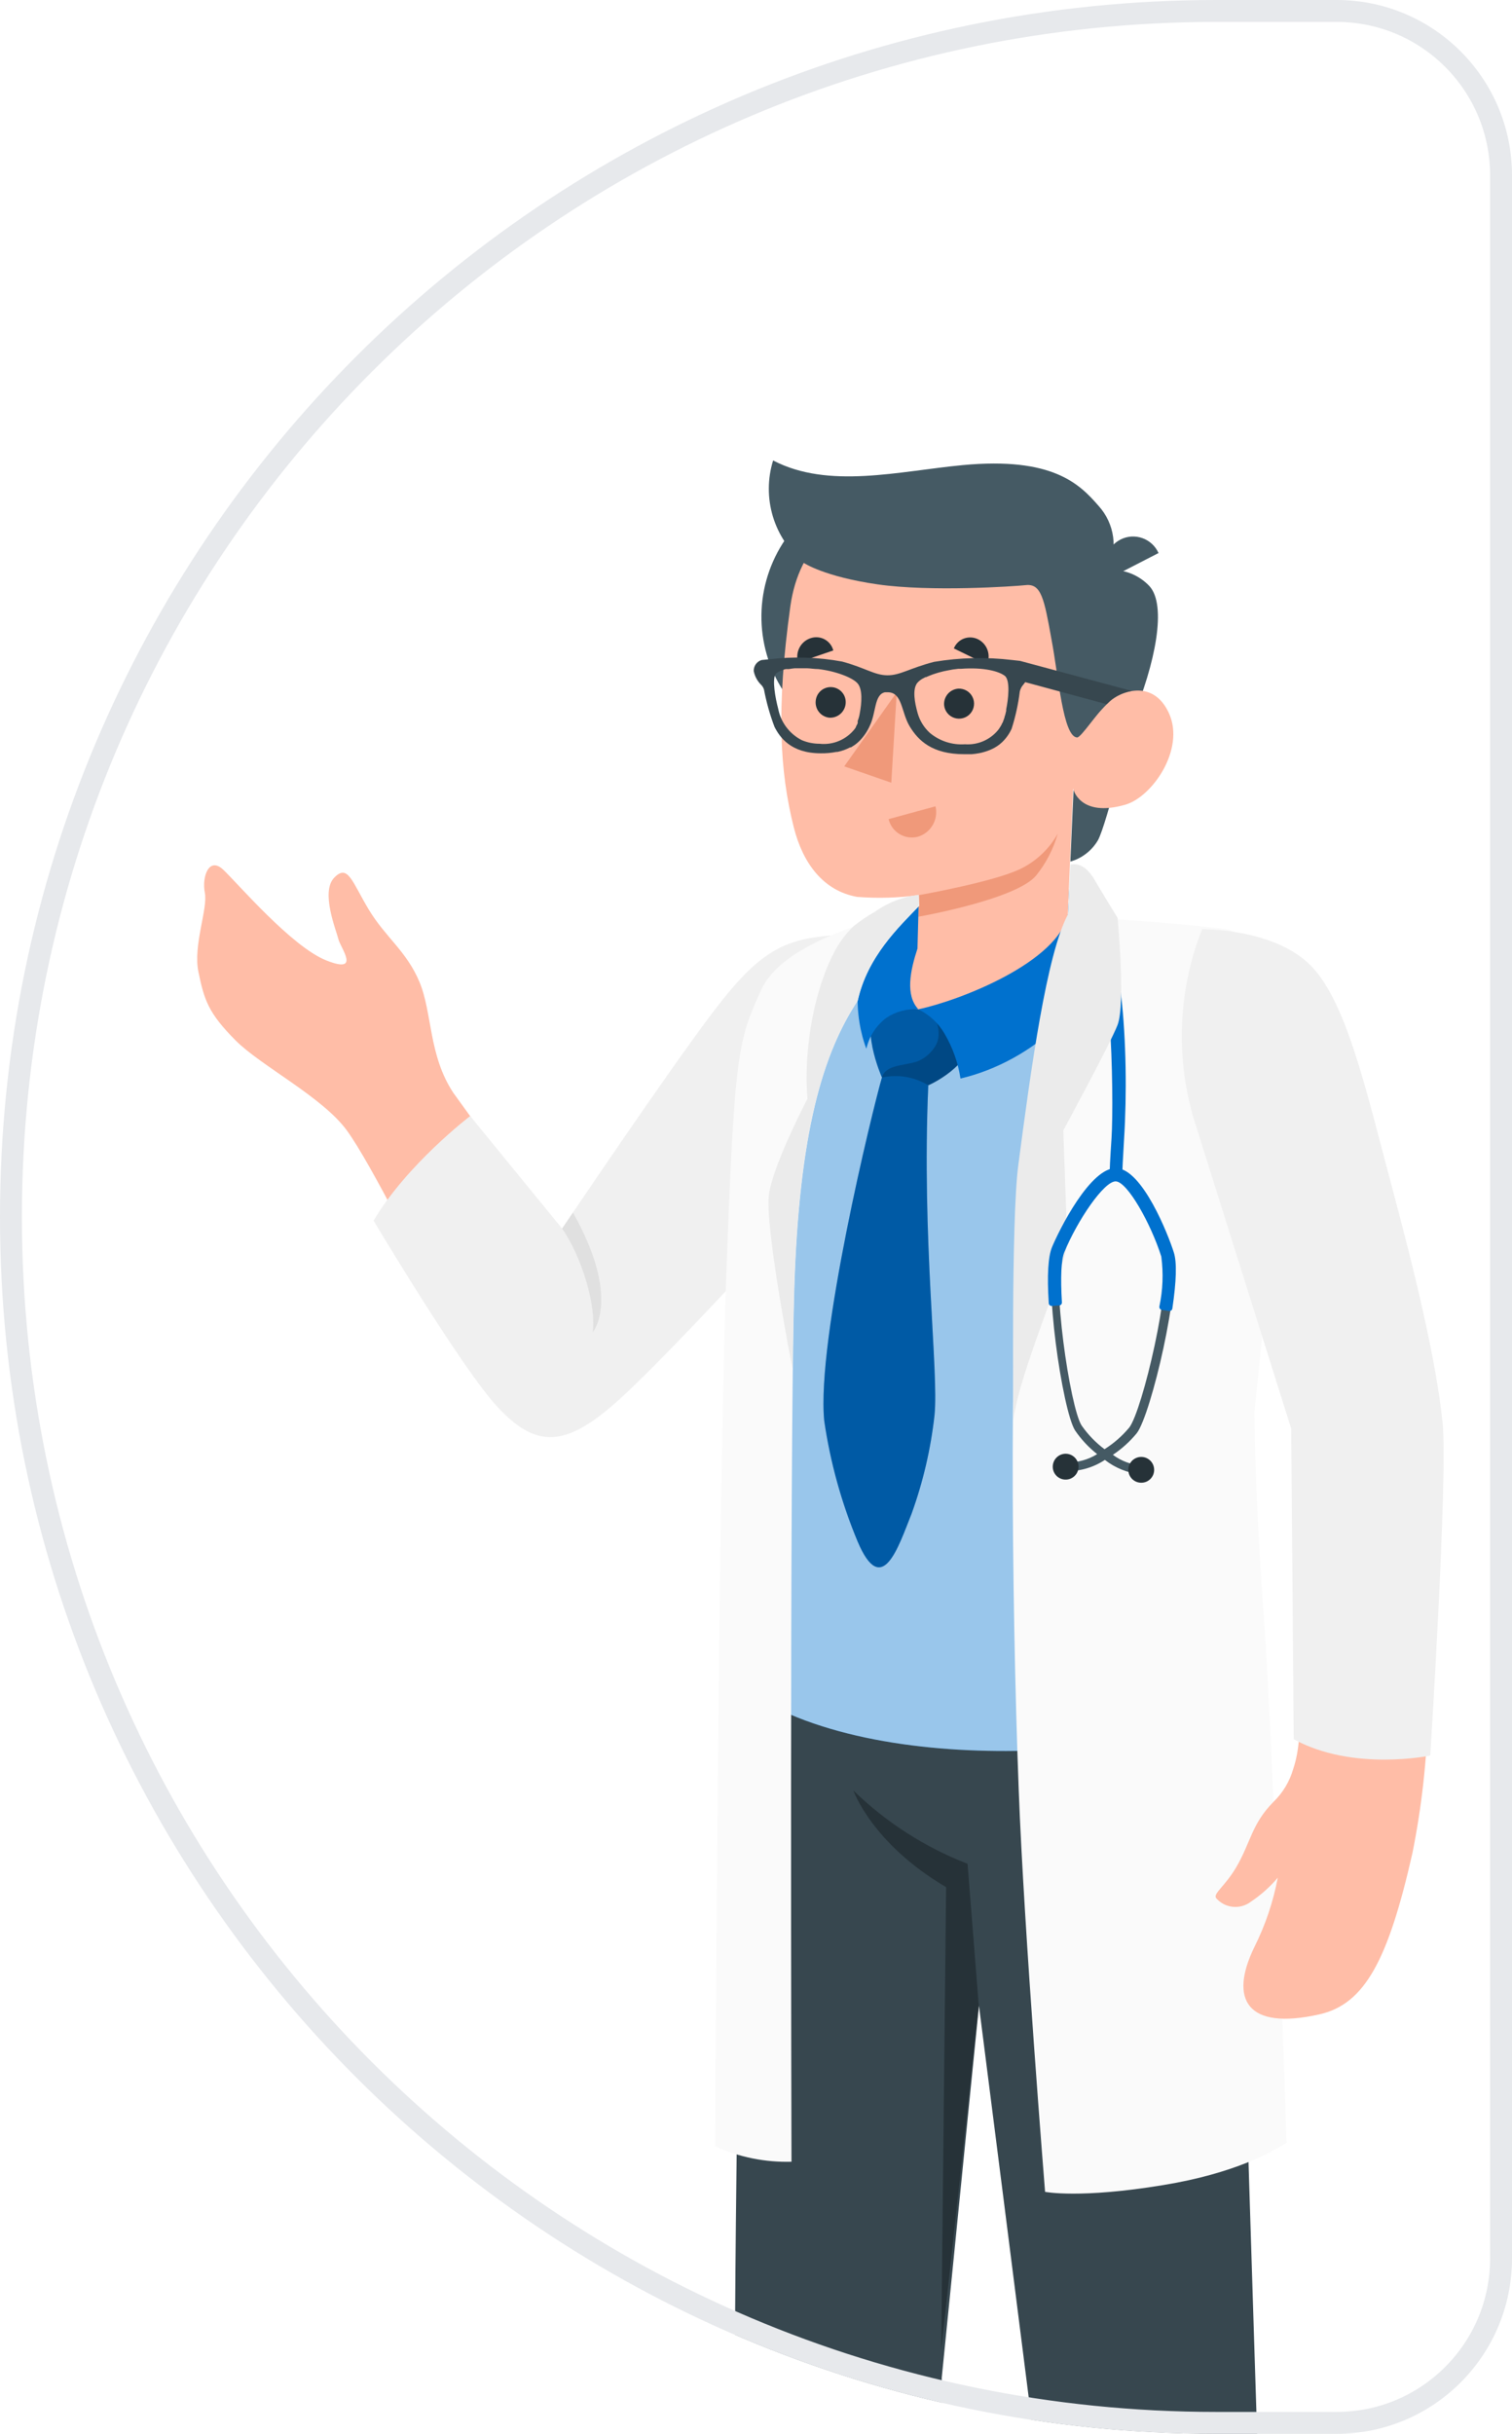 <svg width="69" height="111" viewBox="0 0 69 111" fill="none" xmlns="http://www.w3.org/2000/svg">
<g clip-path="url(#clip0_3295_18519)">
<path d="M0 55.5C0 24.848 24.848 0 55.5 0H61C65.418 0 69 3.582 69 8V103C69 107.418 65.418 111 61 111H55.5C24.848 111 0 86.152 0 55.5Z" fill="white"/>
<g filter="url(#filter0_d_3295_18519)">
<path d="M31.575 57.98C34.048 55.432 38.155 49.489 38.155 49.489L40.688 40.73C40.748 40.754 39.397 40.758 38.989 40.73C36.252 40.914 35.446 41.13 33.743 43.01C32.393 44.488 27.396 52.258 25.601 54.63L20.688 47.842C19.55 46.119 19.734 44.192 19.141 42.781C18.548 41.371 17.595 40.754 16.829 39.483C16.064 38.213 15.88 37.38 15.251 38.029C14.621 38.678 15.347 40.433 15.443 40.834C15.539 41.234 16.493 42.437 14.894 41.803C13.295 41.17 10.819 38.253 10.178 37.656C9.536 37.059 9.204 37.985 9.348 38.718C9.492 39.451 8.803 41.122 9.055 42.324C9.32 43.611 9.508 44.2 10.746 45.446C11.905 46.612 14.729 48.038 15.835 49.565C16.942 51.092 19.302 55.836 20.744 58.697C22.579 62.332 24.591 64.4 26.963 62.368C28.782 60.785 30.658 58.926 31.575 57.98Z" fill="#FFBDA7"/>
<path d="M37.898 40.664C35.802 40.856 34.692 41.333 32.601 44.074C30.509 46.815 25.652 54.032 25.652 54.032L21.457 48.899C21.457 48.899 18.568 51.099 17.049 53.671C17.049 53.671 21.108 60.483 22.735 62.202C24.362 63.921 25.62 64.058 27.832 62.202C30.044 60.347 36.423 53.31 36.423 53.31L37.898 40.664Z" fill="#F0F0F0"/>
<path d="M25.653 54.03C26.602 55.404 27.216 57.636 27.047 58.763C27.047 58.763 28.37 57.24 26.146 53.301L25.653 54.03Z" fill="#E0E0E0"/>
<path d="M56.335 75.071C56.428 79.695 57.409 110.297 57.409 110.297C57.749 112.798 57.951 115.316 58.014 117.839C58.143 123.953 56.86 138.467 56.86 138.467C56.576 139.785 51.651 140.322 50.998 139.132C50.998 139.132 48.305 118.079 47.54 112.028C46.875 106.747 44.675 89.476 44.675 89.476L42.976 106.446C43.041 108.424 42.994 110.404 42.836 112.377C42.639 115.182 41.233 131.687 41.233 131.687C41.209 132.717 36.088 133.566 35.222 132.052C35.222 132.052 33.619 107.945 33.551 105.377C33.495 102.447 33.904 74.738 33.904 74.738L56.335 75.071Z" fill="#37474F"/>
<path d="M44.154 83.002C42.21 82.249 40.438 81.113 38.944 79.66C38.944 79.66 39.774 82.064 43.176 84.068L42.952 105.185L44.666 89.469L44.154 83.002Z" fill="#263238"/>
<path d="M48.657 40.144C49.518 40.348 52.263 41.09 54.491 41.875C55.614 42.304 56.589 43.05 57.296 44.023C58.899 46.383 57.456 51.636 56.266 61.51C56.354 67.889 56.539 75.823 56.539 75.823C53.605 77.959 39.921 79.409 33.746 74.901C33.746 74.901 33.542 50.959 33.951 47.846C34.752 41.883 37.064 40.292 41.881 40.012L48.657 40.144Z" fill="#0071CE"/>
<path opacity="0.6" d="M48.657 40.144C49.518 40.348 52.263 41.09 54.491 41.875C55.614 42.304 56.589 43.05 57.296 44.023C58.899 46.383 57.456 51.636 56.266 61.51C56.354 67.889 56.539 75.823 56.539 75.823C53.605 77.959 39.921 79.409 33.746 74.901C33.746 74.901 33.542 50.959 33.951 47.846C34.752 41.883 37.064 40.292 41.881 40.012L48.657 40.144Z" fill="white"/>
<path d="M40.246 47.142C39.813 48.633 37.253 59.108 37.613 62.794C37.888 64.686 38.4 66.536 39.136 68.3C40.246 70.924 40.987 68.576 41.604 67.025C42.126 65.58 42.476 64.077 42.646 62.55C42.851 60.57 42.053 54.555 42.362 47.503C42.129 47.175 41.775 46.953 41.378 46.885C40.982 46.817 40.574 46.91 40.246 47.142Z" fill="#0071CE"/>
<path opacity="0.2" d="M40.246 47.142C39.813 48.633 37.253 59.108 37.613 62.794C37.888 64.686 38.4 66.536 39.136 68.3C40.246 70.924 40.987 68.576 41.604 67.025C42.126 65.58 42.476 64.077 42.646 62.55C42.851 60.57 42.053 54.555 42.362 47.503C42.129 47.175 41.775 46.953 41.378 46.885C40.982 46.817 40.574 46.91 40.246 47.142Z" fill="black"/>
<path d="M40.149 43.775C39.136 44.64 40.245 47.136 40.245 47.136C40.971 46.98 41.729 47.109 42.361 47.497C42.361 47.497 44.365 46.636 44.385 45.137C44.385 43.775 42.938 44.211 41.908 44.031C40.831 43.843 40.27 43.045 40.149 43.775Z" fill="#0071CE"/>
<path opacity="0.2" d="M40.149 43.775C39.136 44.64 40.245 47.136 40.245 47.136C40.971 46.98 41.729 47.109 42.361 47.497C42.361 47.497 44.365 46.636 44.385 45.137C44.385 43.775 42.938 44.211 41.908 44.031C40.831 43.843 40.27 43.045 40.149 43.775Z" fill="black"/>
<path opacity="0.2" d="M40.246 47.144C40.41 46.559 41.208 46.615 41.849 46.414C42.208 46.272 42.509 46.012 42.702 45.677C43.031 45.112 42.702 44.174 42.245 44.074C43.227 44.142 44.393 43.918 44.389 45.14C44.389 46.639 42.366 47.5 42.366 47.5C41.731 47.113 40.972 46.985 40.246 47.144Z" fill="black"/>
<path d="M47.214 26.304C47.179 27.535 46.78 28.728 46.067 29.733C45.355 30.738 44.36 31.509 43.21 31.949C42.059 32.389 40.804 32.479 39.603 32.206C38.402 31.934 37.308 31.312 36.46 30.419C35.612 29.525 35.047 28.401 34.838 27.187C34.628 25.973 34.783 24.724 35.282 23.598C35.781 22.472 36.603 21.519 37.643 20.86C38.684 20.2 39.896 19.863 41.127 19.892C41.949 19.912 42.758 20.093 43.509 20.426C44.26 20.759 44.938 21.237 45.504 21.833C46.069 22.429 46.511 23.13 46.805 23.898C47.099 24.665 47.238 25.483 47.214 26.304Z" fill="#455A64"/>
<path d="M51.651 30.832C51.651 30.832 50.525 35.552 50.104 36.322C49.825 36.796 49.375 37.144 48.846 37.295L48.994 33.958L51.651 30.832Z" fill="#455A64"/>
<path d="M50.545 24.001C50.898 23.97 51.252 24.02 51.583 24.146C51.913 24.273 52.211 24.472 52.453 24.73C53.254 25.6 52.737 28.249 51.651 30.833L49.744 31.006L50.545 24.001Z" fill="#455A64"/>
<path d="M49.17 30.994C49.546 31.231 50.107 30.51 50.592 30.029C51.077 29.548 52.624 28.915 53.353 30.546C54.082 32.177 52.584 34.348 51.35 34.701C49.25 35.306 48.969 33.96 48.969 33.96L48.613 42.471C47.126 44.286 43.628 44.386 41.893 44.034C40.506 43.753 40.486 42.771 41.853 41.265L41.917 38.824C40.987 38.952 40.047 38.978 39.112 38.904C37.585 38.628 36.644 37.398 36.223 35.727C35.582 33.174 35.421 30.325 36.066 25.661C36.868 19.927 43.58 20.051 47.134 22.387C50.688 24.723 49.17 30.994 49.17 30.994Z" fill="#FFBDA7"/>
<path d="M49.154 31.634C49.346 31.634 50.108 30.432 50.593 30.032C51.262 29.451 50.544 24.021 50.544 24.021C50.78 23.548 50.868 23.014 50.797 22.491C50.725 21.967 50.498 21.476 50.144 21.084C49.266 20.07 48.04 18.828 43.937 19.212C41.011 19.489 37.814 20.322 35.281 19C35.023 19.831 35.02 20.72 35.27 21.553C35.521 22.386 36.014 23.125 36.688 23.676C36.688 23.676 37.605 24.297 40.038 24.65C42.47 25.003 46.285 24.742 46.806 24.686C47.515 24.606 47.651 25.295 47.988 27.178C48.3 28.813 48.509 31.606 49.154 31.634Z" fill="#455A64"/>
<path d="M50.529 24.425L52.869 23.223C52.799 23.066 52.697 22.924 52.571 22.807C52.445 22.69 52.296 22.6 52.133 22.542C51.971 22.485 51.799 22.46 51.627 22.471C51.455 22.482 51.287 22.528 51.134 22.606C50.816 22.771 50.576 23.054 50.463 23.393C50.35 23.733 50.374 24.103 50.529 24.425Z" fill="#455A64"/>
<path d="M41.932 38.825C41.932 38.825 45.37 38.219 46.581 37.622C47.293 37.272 47.883 36.713 48.272 36.02C48.074 36.715 47.739 37.364 47.286 37.927C46.384 39.025 41.908 39.81 41.908 39.81L41.932 38.825Z" fill="#F0997A"/>
<path d="M43.084 30.156C43.096 30.29 43.148 30.417 43.232 30.521C43.316 30.626 43.429 30.703 43.557 30.744C43.685 30.785 43.822 30.787 43.951 30.751C44.08 30.715 44.196 30.642 44.284 30.54C44.372 30.439 44.428 30.314 44.445 30.181C44.463 30.048 44.441 29.913 44.382 29.792C44.324 29.671 44.231 29.57 44.115 29.502C44 29.434 43.867 29.401 43.733 29.407C43.547 29.42 43.375 29.507 43.253 29.647C43.132 29.788 43.071 29.971 43.084 30.156Z" fill="#263238"/>
<path d="M43.529 27.573L45.035 28.307C45.13 28.101 45.142 27.865 45.067 27.651C44.992 27.436 44.837 27.259 44.635 27.157C44.535 27.107 44.427 27.078 44.316 27.072C44.205 27.066 44.094 27.083 43.99 27.122C43.886 27.161 43.791 27.221 43.712 27.299C43.632 27.377 43.57 27.47 43.529 27.573Z" fill="#263238"/>
<path d="M42.691 34.773L40.551 35.358C40.585 35.5 40.647 35.633 40.733 35.75C40.819 35.868 40.927 35.967 41.052 36.041C41.176 36.116 41.315 36.165 41.459 36.185C41.603 36.206 41.749 36.197 41.89 36.16C42.175 36.075 42.417 35.884 42.566 35.626C42.715 35.368 42.76 35.063 42.691 34.773Z" fill="#F0997A"/>
<path d="M36.424 28.214L38.027 27.665C37.999 27.557 37.95 27.456 37.881 27.369C37.812 27.282 37.726 27.209 37.628 27.157C37.531 27.105 37.423 27.073 37.312 27.065C37.201 27.056 37.09 27.071 36.985 27.108C36.765 27.182 36.584 27.339 36.479 27.546C36.374 27.753 36.354 27.993 36.424 28.214Z" fill="#263238"/>
<path d="M37.225 29.962C37.215 30.053 37.223 30.145 37.249 30.233C37.274 30.321 37.317 30.403 37.374 30.474C37.432 30.546 37.502 30.605 37.583 30.649C37.663 30.693 37.751 30.721 37.842 30.731C38.028 30.743 38.21 30.682 38.35 30.56C38.49 30.439 38.577 30.267 38.592 30.082C38.599 29.992 38.59 29.902 38.563 29.816C38.536 29.73 38.492 29.65 38.434 29.581C38.376 29.512 38.305 29.455 38.225 29.414C38.145 29.372 38.058 29.346 37.968 29.339C37.879 29.331 37.788 29.34 37.703 29.368C37.617 29.395 37.537 29.438 37.468 29.496C37.399 29.554 37.342 29.625 37.3 29.705C37.259 29.785 37.233 29.872 37.225 29.962Z" fill="#263238"/>
<path d="M40.923 29.574L40.674 33.697L38.527 32.952L40.923 29.574Z" fill="#F0997A"/>
<path d="M41.908 44.031C43.812 43.63 48.319 41.871 48.744 39.671L48.8 38.469C49.542 38.469 49.878 39.29 50.243 40.472C50.395 43.582 47.113 46.423 43.832 47.188C43.721 46.467 43.475 45.774 43.106 45.145C42.827 44.662 42.409 44.275 41.908 44.031Z" fill="#0071CE"/>
<path d="M41.925 39.129C41.423 39.283 40.966 39.558 40.595 39.93C38.131 42.483 39.537 45.829 39.537 45.829C39.664 45.272 39.982 44.778 40.435 44.43C40.868 44.136 41.387 43.995 41.909 44.03C41.304 43.384 41.541 42.258 41.869 41.261L41.925 39.129Z" fill="#0071CE"/>
<path d="M34.761 28.101L35.094 28.069C36.206 27.934 37.333 27.969 38.435 28.173C39.509 28.466 39.898 28.79 40.487 28.798C41.076 28.806 41.505 28.474 42.627 28.185C43.804 27.988 45.004 27.959 46.189 28.101L46.55 28.141L51.651 29.512C51.212 29.581 50.809 29.794 50.505 30.117L46.786 29.111C46.734 29.183 46.682 29.247 46.646 29.291C46.595 29.366 46.558 29.451 46.538 29.54C46.467 30.116 46.342 30.685 46.165 31.238C46.06 31.467 45.914 31.674 45.732 31.848C45.663 31.914 45.588 31.974 45.508 32.028L45.376 32.108C45.248 32.177 45.114 32.233 44.975 32.276L44.907 32.296L44.803 32.325L44.691 32.349C44.574 32.372 44.456 32.388 44.338 32.397H44.19H44.001C42.535 32.397 41.902 31.771 41.513 31.126C41.124 30.481 41.184 29.572 40.511 29.572H40.447H40.387C39.89 29.672 39.986 30.509 39.69 31.106C39.578 31.358 39.422 31.587 39.229 31.784L39.121 31.884L39.061 31.932L38.996 31.98L38.94 32.016L38.88 32.056L38.832 32.084H38.796C38.615 32.181 38.42 32.251 38.219 32.292H38.167C37.933 32.338 37.696 32.36 37.458 32.356C36.087 32.356 35.586 31.623 35.346 31.154C35.136 30.602 34.975 30.032 34.865 29.451C34.84 29.366 34.793 29.289 34.729 29.227C34.558 29.057 34.442 28.839 34.396 28.602C34.393 28.49 34.427 28.38 34.493 28.289C34.559 28.198 34.653 28.132 34.761 28.101ZM41.878 30.529C41.976 30.874 42.169 31.185 42.435 31.427C42.883 31.799 43.456 31.984 44.037 31.944C44.323 31.964 44.609 31.916 44.872 31.803C45.135 31.69 45.367 31.516 45.548 31.295L45.596 31.23C45.611 31.21 45.624 31.189 45.636 31.166C45.651 31.148 45.663 31.128 45.672 31.106L45.704 31.054L45.724 31.01C45.724 31.01 45.724 30.982 45.744 30.97C45.764 30.958 45.764 30.93 45.773 30.906C45.8 30.842 45.821 30.778 45.841 30.718C45.841 30.678 45.865 30.642 45.873 30.605C45.881 30.569 45.905 30.477 45.917 30.421C45.929 30.365 45.917 30.401 45.917 30.389V30.353C46.013 29.904 46.113 29.023 45.853 28.822C45.592 28.622 44.919 28.422 43.849 28.502H43.733C43.567 28.517 43.403 28.542 43.24 28.578L43.048 28.618C42.885 28.656 42.725 28.703 42.567 28.758L42.422 28.814L42.262 28.882H42.23L42.174 28.914C42.053 28.969 41.945 29.048 41.858 29.147C41.633 29.443 41.737 30.028 41.878 30.529ZM35.51 30.313C35.568 30.621 35.695 30.913 35.884 31.163C36.072 31.414 36.316 31.618 36.596 31.759C36.85 31.865 37.123 31.92 37.398 31.92C37.7 31.953 38.005 31.91 38.286 31.792C38.566 31.675 38.812 31.489 39.001 31.251C39.011 31.238 39.02 31.225 39.029 31.21C39.041 31.195 39.051 31.179 39.061 31.162V31.138L39.101 31.066L39.141 30.982C39.141 30.969 39.141 30.955 39.141 30.942V30.906C39.143 30.897 39.143 30.887 39.141 30.878C39.183 30.771 39.214 30.659 39.233 30.545C39.329 30.044 39.365 29.459 39.149 29.183C38.932 28.906 38.119 28.602 37.342 28.514C37.161 28.514 36.993 28.482 36.841 28.478H36.396H36.264C36.179 28.485 36.095 28.497 36.011 28.514H35.955H35.915H35.855L35.783 28.534L35.667 28.578C35.571 28.613 35.482 28.663 35.402 28.726C35.222 28.983 35.39 29.868 35.51 30.313Z" fill="#37474F"/>
<path d="M48.738 39.805C48.738 39.805 47.288 47.086 46.663 52.01C46.037 56.935 46.154 70.844 46.49 79.659C46.731 86.071 47.692 97.964 47.692 97.964C47.692 97.964 49.295 98.284 53.106 97.651C56.368 97.114 58.019 96.148 58.716 95.728C58.716 95.728 58.111 77.668 57.65 71.361C57.229 65.546 57.249 62.349 57.249 62.349L58.62 49.073C58.62 49.073 58.516 40.73 55.927 40.378C53.254 40.013 48.738 39.805 48.738 39.805Z" fill="#FAFAFA"/>
<path d="M51.213 51.744C51.213 51.44 51.245 50.783 51.297 49.949C51.554 45.882 51.181 39.996 49.811 39.703L49.687 40.264C50.692 40.48 50.849 47.938 50.724 49.913C50.668 50.763 50.628 51.432 50.64 51.769L51.213 51.744Z" fill="#0071CE"/>
<path d="M56.419 83.153C57.08 82.027 57.116 81.185 58.114 80.179C58.541 79.766 58.852 79.248 59.016 78.677C59.32 77.775 59.304 76.833 59.376 75.848L65.166 76.116C65.118 78.27 64.879 80.415 64.453 82.528C63.355 87.364 62.293 89.4 60.214 89.868C56.896 90.618 56.078 89.187 57.245 86.795C57.745 85.797 58.104 84.734 58.31 83.638C57.951 84.061 57.534 84.432 57.072 84.739C56.837 84.915 56.543 84.995 56.251 84.963C55.959 84.931 55.689 84.79 55.497 84.567C55.353 84.355 55.898 84.038 56.419 83.153Z" fill="#FFBDA7"/>
<path d="M54.856 40.379C54.856 40.379 57.938 40.335 59.665 41.89C61.392 43.444 62.309 47.604 63.427 51.775C64.545 55.947 65.539 59.994 65.832 62.895C66.08 65.299 65.27 78.066 65.27 78.066C65.27 78.066 61.748 78.807 59.039 77.32L58.923 63.155L54.455 48.954C53.639 46.13 53.78 43.115 54.856 40.379Z" fill="#F0F0F0"/>
<path d="M48.845 37.432C49.245 37.348 49.618 37.56 49.947 38.121C50.275 38.682 51 39.86 51 39.86C51 39.86 51.373 43.771 51 44.745C50.676 45.586 48.524 49.553 48.524 49.553C48.524 49.553 48.664 53.416 48.7 54.57C48.736 55.724 46.5 60.541 46.248 62.777C46.248 62.777 46.136 53.685 46.468 51.156C47.045 46.748 47.767 41.499 48.74 39.696L48.845 37.432Z" fill="#EBEBEB"/>
<path d="M52.051 65.24H52.099V64.839C51.624 64.802 51.169 64.633 50.785 64.35C51.197 64.076 51.566 63.742 51.879 63.36C52.524 62.523 53.939 56.548 53.506 55.158C53.137 53.992 51.991 51.419 50.974 51.375H50.946C49.928 51.375 48.585 53.807 48.141 54.929C47.588 56.28 48.489 62.35 49.062 63.24C49.341 63.648 49.68 64.011 50.068 64.318C49.663 64.57 49.194 64.701 48.718 64.695L48.666 65.095C49.289 65.105 49.9 64.926 50.421 64.582C50.892 64.949 51.457 65.177 52.051 65.24ZM50.925 51.772C51.526 51.796 52.6 53.707 53.093 55.27C53.494 56.548 52.132 62.33 51.535 63.104C51.212 63.491 50.831 63.825 50.404 64.094C50 63.791 49.647 63.426 49.359 63.012C48.83 62.19 47.964 56.316 48.473 55.074C49.09 53.555 50.308 51.772 50.913 51.772H50.925Z" fill="#455A64"/>
<path d="M48.043 64.866C48.039 64.944 48.051 65.021 48.077 65.093C48.103 65.166 48.144 65.233 48.196 65.29C48.248 65.347 48.311 65.393 48.381 65.425C48.451 65.458 48.527 65.476 48.604 65.479C48.681 65.483 48.759 65.471 48.831 65.445C48.904 65.418 48.971 65.377 49.028 65.325C49.085 65.273 49.132 65.21 49.164 65.14C49.197 65.07 49.216 64.994 49.219 64.916C49.223 64.839 49.211 64.762 49.184 64.689C49.158 64.616 49.117 64.549 49.065 64.492C49.013 64.435 48.95 64.389 48.88 64.356C48.809 64.323 48.733 64.305 48.656 64.301C48.579 64.298 48.502 64.31 48.429 64.337C48.356 64.364 48.289 64.404 48.233 64.457C48.175 64.509 48.13 64.572 48.097 64.643C48.065 64.713 48.046 64.789 48.043 64.866Z" fill="#263238"/>
<path d="M51.491 65.009C51.487 65.086 51.5 65.163 51.526 65.236C51.553 65.309 51.594 65.376 51.646 65.433C51.699 65.49 51.762 65.536 51.832 65.568C51.902 65.601 51.978 65.619 52.056 65.622C52.133 65.626 52.21 65.614 52.283 65.588C52.355 65.562 52.422 65.521 52.479 65.469C52.536 65.417 52.582 65.354 52.615 65.284C52.647 65.214 52.666 65.138 52.669 65.061C52.672 64.984 52.66 64.906 52.634 64.834C52.608 64.761 52.567 64.694 52.515 64.637C52.462 64.58 52.399 64.534 52.329 64.501C52.259 64.468 52.183 64.449 52.106 64.446C52.029 64.442 51.951 64.454 51.879 64.481C51.806 64.507 51.739 64.548 51.682 64.6C51.625 64.652 51.578 64.715 51.546 64.785C51.513 64.856 51.494 64.931 51.491 65.009Z" fill="#263238"/>
<path d="M48 57.561L48.336 57.537C48.354 57.536 48.371 57.532 48.386 57.524C48.402 57.517 48.416 57.506 48.428 57.493C48.439 57.48 48.448 57.465 48.454 57.448C48.459 57.432 48.462 57.414 48.461 57.397C48.392 56.275 48.428 55.45 48.565 55.121C49.158 53.67 50.388 51.855 50.921 51.879C51.454 51.903 52.524 53.815 52.996 55.309C53.097 56.067 53.067 56.837 52.908 57.585C52.903 57.62 52.911 57.655 52.931 57.684C52.951 57.712 52.982 57.732 53.017 57.738L53.353 57.79C53.371 57.792 53.388 57.791 53.405 57.786C53.422 57.781 53.438 57.773 53.452 57.763C53.465 57.752 53.477 57.738 53.486 57.723C53.494 57.708 53.499 57.691 53.501 57.673C53.686 56.427 53.71 55.57 53.57 55.129C53.321 54.328 52.139 51.326 50.949 51.274C49.759 51.222 48.324 54.115 48.008 54.88C47.831 55.309 47.779 56.163 47.859 57.421C47.858 57.44 47.861 57.459 47.868 57.476C47.874 57.494 47.885 57.51 47.898 57.523C47.911 57.536 47.927 57.546 47.945 57.553C47.962 57.56 47.981 57.562 48 57.561Z" fill="#0071CE"/>
<path d="M41.934 38.824C41.405 38.872 40.944 39.654 39.726 40.026C37.45 40.7 35.382 41.733 34.745 43.132C33.687 45.448 33.515 45.905 33.142 56.219C32.769 66.533 32.637 95.889 32.637 95.889C33.73 96.383 34.921 96.623 36.119 96.591C36.119 96.591 36.027 64.173 36.244 56.884C36.46 49.595 37.566 46.037 39.145 43.633C39.59 41.629 41.008 40.291 41.95 39.313L41.934 38.824Z" fill="#FAFAFA"/>
<path d="M39.136 43.641C37.557 46.045 36.456 49.6 36.235 56.892C36.211 57.758 36.187 58.976 36.167 60.439C36.167 60.439 34.869 53.835 35.097 52.425C35.326 51.014 36.848 48.113 36.848 48.113C36.652 45.709 37.213 42.96 38.139 41.301C38.354 40.914 38.624 40.561 38.94 40.251C39.248 40.002 39.576 39.779 39.922 39.586C40.514 39.164 41.203 38.898 41.925 38.812V39.309C41 40.299 39.581 41.63 39.136 43.641Z" fill="#EBEBEB"/>
</g>
</g>
<path d="M0.5 55.5C0.5 25.124 25.124 0.5 55.5 0.5H61C65.142 0.5 68.5 3.858 68.5 8V103C68.5 107.142 65.142 110.5 61 110.5H55.5C25.124 110.5 0.5 85.876 0.5 55.5Z" stroke="#E7E9EC"/>
<defs>
<filter id="filter0_d_3295_18519" x="7" y="19" width="60.879" height="139.066" filterUnits="userSpaceOnUse" color-interpolation-filters="sRGB">
<feFlood flood-opacity="0" result="BackgroundImageFix"/>
<feColorMatrix in="SourceAlpha" type="matrix" values="0 0 0 0 0 0 0 0 0 0 0 0 0 0 0 0 0 0 127 0" result="hardAlpha"/>
<feOffset dy="2"/>
<feGaussianBlur stdDeviation="1"/>
<feComposite in2="hardAlpha" operator="out"/>
<feColorMatrix type="matrix" values="0 0 0 0 0 0 0 0 0 0 0 0 0 0 0 0 0 0 0.25 0"/>
<feBlend mode="normal" in2="BackgroundImageFix" result="effect1_dropShadow_3295_18519"/>
<feBlend mode="normal" in="SourceGraphic" in2="effect1_dropShadow_3295_18519" result="shape"/>
</filter>
<clipPath id="clip0_3295_18519">
<path d="M0 55.5C0 24.848 24.848 0 55.5 0H61C65.418 0 69 3.582 69 8V103C69 107.418 65.418 111 61 111H55.5C24.848 111 0 86.152 0 55.5Z" fill="white"/>
</clipPath>
</defs>
</svg>
